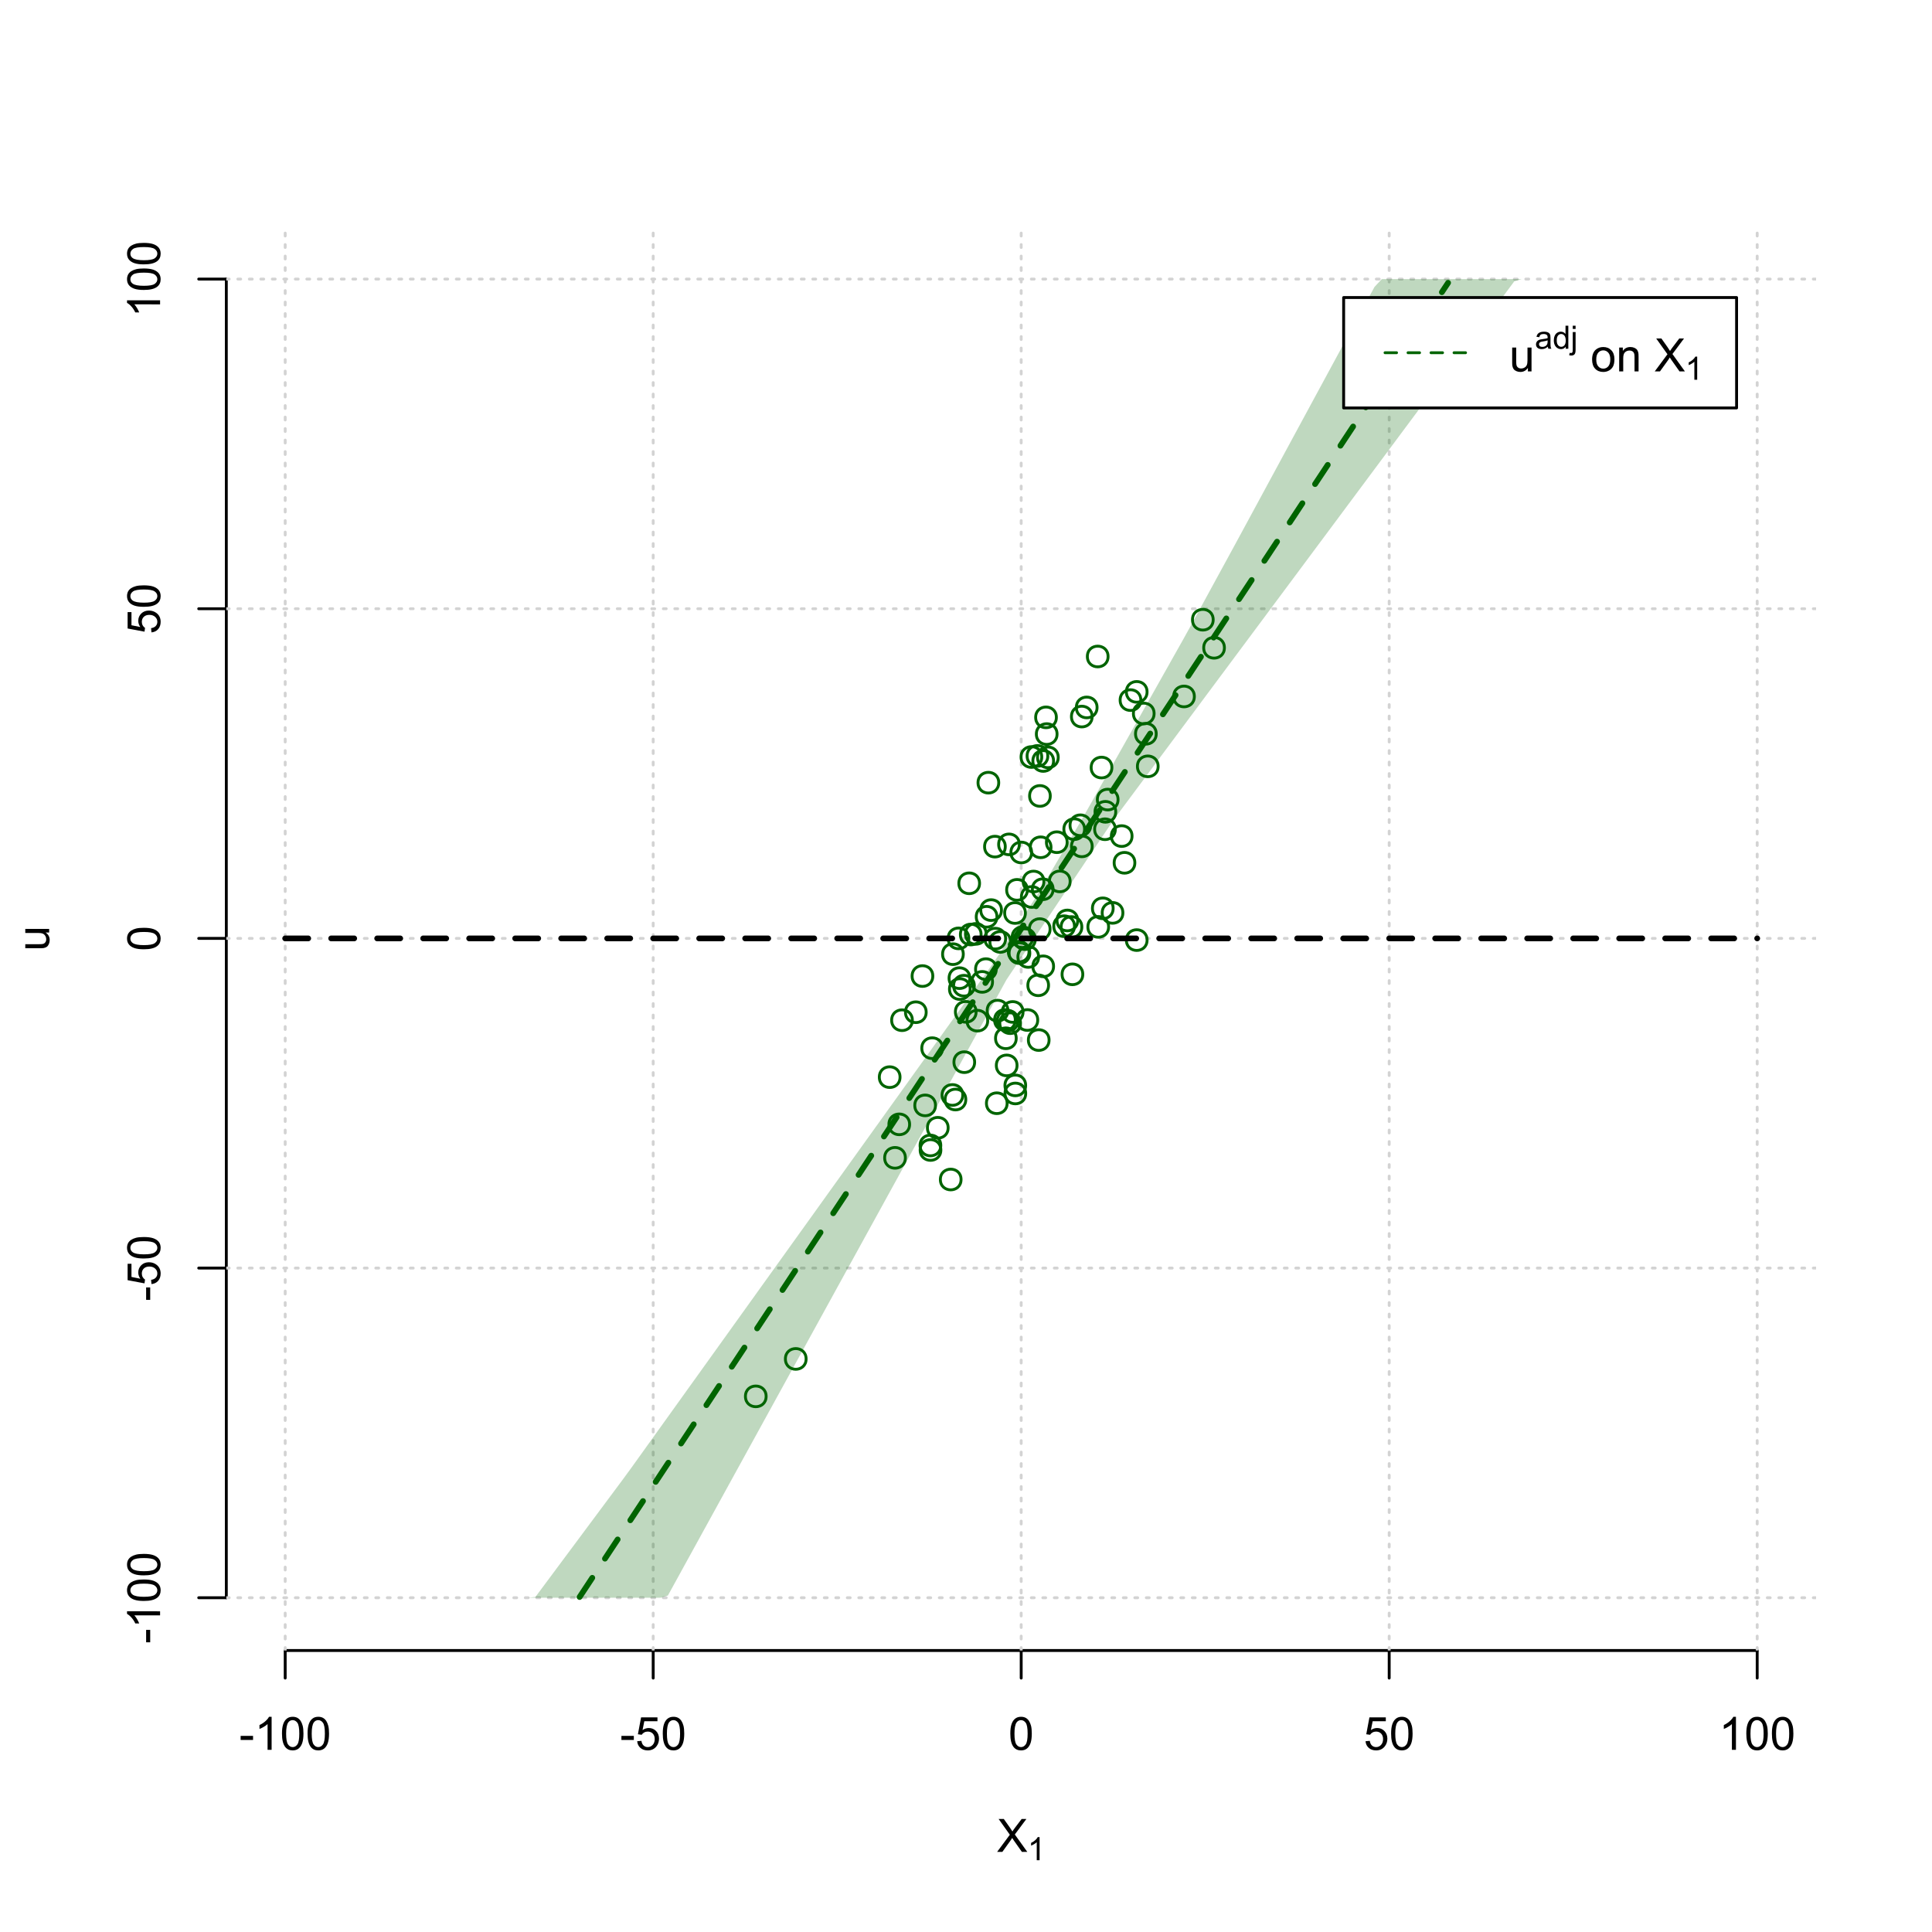 <?xml version="1.0" encoding="UTF-8"?>
<svg xmlns="http://www.w3.org/2000/svg" xmlns:xlink="http://www.w3.org/1999/xlink" width="504pt" height="504pt" viewBox="0 0 504 504" version="1.1">
<defs>
<g>
<symbol overflow="visible" id="glyph0-0">
<path style="stroke:none;" d="M 1.5 0 L 1.5 -7.5 L 7.5 -7.5 L 7.5 0 Z M 1.688 -0.188 L 7.312 -0.188 L 7.312 -7.312 L 1.688 -7.312 Z M 1.688 -0.188 "/>
</symbol>
<symbol overflow="visible" id="glyph0-1">
<path style="stroke:none;" d="M 0.055 0 L 3.375 -4.477 L 0.445 -8.59 L 1.797 -8.59 L 3.359 -6.387 C 3.68 -5.93 3.91 -5.578 4.047 -5.332 C 4.238 -5.645 4.465 -5.969 4.727 -6.312 L 6.457 -8.59 L 7.695 -8.59 L 4.676 -4.539 L 7.93 0 L 6.523 0 L 4.359 -3.062 C 4.238 -3.238 4.113 -3.43 3.984 -3.641 C 3.789 -3.324 3.652 -3.109 3.574 -2.992 L 1.418 0 Z M 0.055 0 "/>
</symbol>
<symbol overflow="visible" id="glyph0-2">
<path style="stroke:none;" d="M 0.383 -2.578 L 0.383 -3.641 L 3.621 -3.641 L 3.621 -2.578 Z M 0.383 -2.578 "/>
</symbol>
<symbol overflow="visible" id="glyph0-3">
<path style="stroke:none;" d="M 4.469 0 L 3.414 0 L 3.414 -6.719 C 3.16 -6.477 2.828 -6.234 2.414 -5.996 C 2 -5.75 1.629 -5.57 1.305 -5.449 L 1.305 -6.469 C 1.895 -6.742 2.41 -7.078 2.852 -7.477 C 3.293 -7.871 3.605 -8.254 3.789 -8.625 L 4.469 -8.625 Z M 4.469 0 "/>
</symbol>
<symbol overflow="visible" id="glyph0-4">
<path style="stroke:none;" d="M 0.5 -4.234 C 0.496 -5.246 0.602 -6.062 0.812 -6.688 C 1.02 -7.305 1.328 -7.785 1.742 -8.121 C 2.148 -8.457 2.668 -8.625 3.297 -8.625 C 3.758 -8.625 4.164 -8.531 4.512 -8.348 C 4.855 -8.16 5.141 -7.891 5.371 -7.543 C 5.594 -7.191 5.773 -6.766 5.906 -6.266 C 6.035 -5.762 6.098 -5.086 6.102 -4.234 C 6.098 -3.227 5.996 -2.414 5.789 -1.797 C 5.578 -1.176 5.266 -0.695 4.859 -0.359 C 4.445 -0.02 3.926 0.145 3.297 0.148 C 2.465 0.145 1.816 -0.148 1.348 -0.742 C 0.781 -1.457 0.496 -2.621 0.5 -4.234 Z M 1.582 -4.234 C 1.582 -2.824 1.746 -1.887 2.074 -1.418 C 2.402 -0.949 2.809 -0.715 3.297 -0.719 C 3.777 -0.715 4.184 -0.949 4.52 -1.422 C 4.848 -1.887 5.016 -2.824 5.016 -4.234 C 5.016 -5.648 4.848 -6.59 4.52 -7.055 C 4.184 -7.516 3.773 -7.746 3.289 -7.75 C 2.801 -7.746 2.414 -7.543 2.125 -7.137 C 1.762 -6.613 1.582 -5.645 1.582 -4.234 Z M 1.582 -4.234 "/>
</symbol>
<symbol overflow="visible" id="glyph0-5">
<path style="stroke:none;" d="M 0.5 -2.25 L 1.605 -2.344 C 1.684 -1.805 1.871 -1.398 2.176 -1.125 C 2.473 -0.852 2.836 -0.715 3.258 -0.719 C 3.766 -0.715 4.195 -0.906 4.547 -1.293 C 4.898 -1.672 5.074 -2.18 5.074 -2.82 C 5.074 -3.414 4.902 -3.891 4.566 -4.242 C 4.227 -4.59 3.785 -4.762 3.242 -4.766 C 2.898 -4.762 2.594 -4.684 2.32 -4.531 C 2.047 -4.375 1.832 -4.176 1.676 -3.93 L 0.688 -4.062 L 1.516 -8.473 L 5.789 -8.473 L 5.789 -7.465 L 2.359 -7.465 L 1.898 -5.156 C 2.414 -5.516 2.953 -5.695 3.523 -5.695 C 4.27 -5.695 4.902 -5.434 5.422 -4.914 C 5.934 -4.395 6.191 -3.727 6.195 -2.914 C 6.191 -2.133 5.965 -1.461 5.516 -0.898 C 4.961 -0.199 4.211 0.145 3.258 0.148 C 2.477 0.145 1.836 -0.07 1.344 -0.508 C 0.844 -0.941 0.562 -1.523 0.5 -2.25 Z M 0.5 -2.25 "/>
</symbol>
<symbol overflow="visible" id="glyph0-6">
<path style="stroke:none;" d="M 4.867 0 L 4.867 -0.914 C 4.379 -0.211 3.723 0.141 2.895 0.141 C 2.527 0.141 2.184 0.07 1.867 -0.07 C 1.547 -0.211 1.309 -0.387 1.156 -0.602 C 1 -0.812 0.895 -1.074 0.832 -1.383 C 0.785 -1.59 0.762 -1.918 0.766 -2.367 L 0.766 -6.223 L 1.82 -6.223 L 1.82 -2.773 C 1.816 -2.219 1.84 -1.848 1.887 -1.656 C 1.949 -1.379 2.09 -1.16 2.309 -1.004 C 2.523 -0.84 2.789 -0.762 3.105 -0.766 C 3.418 -0.762 3.715 -0.844 3.996 -1.008 C 4.273 -1.172 4.469 -1.391 4.586 -1.672 C 4.699 -1.949 4.758 -2.355 4.758 -2.891 L 4.758 -6.223 L 5.812 -6.223 L 5.812 0 Z M 4.867 0 "/>
</symbol>
<symbol overflow="visible" id="glyph0-7">
<path style="stroke:none;" d=""/>
</symbol>
<symbol overflow="visible" id="glyph0-8">
<path style="stroke:none;" d="M 0.398 -3.109 C 0.398 -4.262 0.719 -5.117 1.359 -5.672 C 1.895 -6.133 2.547 -6.363 3.316 -6.363 C 4.172 -6.363 4.871 -6.082 5.414 -5.52 C 5.953 -4.957 6.223 -4.184 6.227 -3.199 C 6.223 -2.398 6.102 -1.766 5.867 -1.309 C 5.625 -0.848 5.277 -0.492 4.82 -0.238 C 4.359 0.016 3.859 0.141 3.316 0.141 C 2.441 0.141 1.734 -0.137 1.203 -0.695 C 0.664 -1.254 0.398 -2.059 0.398 -3.109 Z M 1.484 -3.109 C 1.48 -2.309 1.656 -1.711 2.004 -1.32 C 2.348 -0.922 2.785 -0.727 3.316 -0.727 C 3.84 -0.727 4.273 -0.926 4.621 -1.324 C 4.969 -1.723 5.145 -2.328 5.145 -3.148 C 5.145 -3.914 4.969 -4.496 4.617 -4.895 C 4.266 -5.289 3.832 -5.488 3.316 -5.492 C 2.785 -5.488 2.348 -5.293 2.004 -4.898 C 1.656 -4.5 1.48 -3.902 1.484 -3.109 Z M 1.484 -3.109 "/>
</symbol>
<symbol overflow="visible" id="glyph0-9">
<path style="stroke:none;" d="M 0.789 0 L 0.789 -6.223 L 1.742 -6.223 L 1.742 -5.336 C 2.195 -6.02 2.855 -6.363 3.719 -6.363 C 4.09 -6.363 4.434 -6.293 4.754 -6.16 C 5.066 -6.023 5.305 -5.848 5.461 -5.633 C 5.617 -5.41 5.727 -5.152 5.789 -4.852 C 5.828 -4.656 5.848 -4.312 5.848 -3.828 L 5.848 0 L 4.793 0 L 4.793 -3.785 C 4.793 -4.215 4.75 -4.535 4.668 -4.75 C 4.586 -4.961 4.441 -5.129 4.234 -5.258 C 4.023 -5.383 3.777 -5.449 3.5 -5.449 C 3.047 -5.449 2.66 -5.305 2.332 -5.02 C 2.004 -4.734 1.84 -4.195 1.844 -3.398 L 1.844 0 Z M 0.789 0 "/>
</symbol>
<symbol overflow="visible" id="glyph1-0">
<path style="stroke:none;" d="M 1.051 0 L 1.051 -5.25 L 5.25 -5.25 L 5.25 0 Z M 1.18 -0.133 L 5.117 -0.133 L 5.117 -5.117 L 1.18 -5.117 Z M 1.18 -0.133 "/>
</symbol>
<symbol overflow="visible" id="glyph1-1">
<path style="stroke:none;" d="M 3.129 0 L 2.391 0 L 2.391 -4.703 C 2.211 -4.531 1.977 -4.363 1.691 -4.195 C 1.398 -4.023 1.141 -3.895 0.914 -3.812 L 0.914 -4.527 C 1.328 -4.719 1.688 -4.953 1.996 -5.234 C 2.305 -5.508 2.523 -5.777 2.652 -6.039 L 3.129 -6.039 Z M 3.129 0 "/>
</symbol>
<symbol overflow="visible" id="glyph1-2">
<path style="stroke:none;" d="M 3.395 -0.539 C 3.117 -0.305 2.855 -0.137 2.605 -0.043 C 2.352 0.051 2.082 0.094 1.793 0.098 C 1.312 0.094 0.941 -0.02 0.688 -0.25 C 0.43 -0.48 0.305 -0.781 0.305 -1.148 C 0.305 -1.359 0.352 -1.551 0.449 -1.73 C 0.543 -1.902 0.668 -2.047 0.828 -2.156 C 0.984 -2.262 1.164 -2.34 1.363 -2.398 C 1.504 -2.434 1.723 -2.473 2.02 -2.512 C 2.609 -2.578 3.047 -2.664 3.336 -2.766 C 3.336 -2.867 3.34 -2.93 3.34 -2.957 C 3.34 -3.258 3.27 -3.469 3.129 -3.594 C 2.941 -3.758 2.66 -3.844 2.289 -3.844 C 1.941 -3.844 1.684 -3.781 1.52 -3.66 C 1.348 -3.535 1.227 -3.32 1.152 -3.016 L 0.43 -3.113 C 0.492 -3.418 0.602 -3.668 0.754 -3.863 C 0.902 -4.051 1.121 -4.199 1.406 -4.301 C 1.688 -4.402 2.016 -4.453 2.395 -4.453 C 2.766 -4.453 3.066 -4.406 3.301 -4.32 C 3.527 -4.23 3.699 -4.121 3.812 -3.992 C 3.918 -3.855 3.996 -3.691 4.043 -3.492 C 4.066 -3.363 4.078 -3.133 4.082 -2.809 L 4.082 -1.824 C 4.078 -1.137 4.094 -0.703 4.129 -0.523 C 4.156 -0.336 4.219 -0.164 4.316 0 L 3.543 0 C 3.465 -0.152 3.414 -0.332 3.395 -0.539 Z M 3.336 -2.188 C 3.062 -2.074 2.66 -1.98 2.129 -1.906 C 1.82 -1.859 1.605 -1.812 1.484 -1.758 C 1.355 -1.703 1.258 -1.621 1.191 -1.52 C 1.121 -1.41 1.09 -1.293 1.09 -1.168 C 1.09 -0.969 1.164 -0.805 1.312 -0.676 C 1.461 -0.543 1.68 -0.48 1.969 -0.48 C 2.25 -0.48 2.5 -0.539 2.727 -0.664 C 2.945 -0.785 3.109 -0.957 3.215 -1.176 C 3.293 -1.34 3.332 -1.586 3.336 -1.914 Z M 3.336 -2.188 "/>
</symbol>
<symbol overflow="visible" id="glyph1-3">
<path style="stroke:none;" d="M 3.379 0 L 3.379 -0.551 C 3.102 -0.121 2.695 0.094 2.16 0.098 C 1.812 0.094 1.492 0 1.203 -0.188 C 0.906 -0.379 0.68 -0.645 0.523 -0.988 C 0.359 -1.328 0.281 -1.723 0.285 -2.172 C 0.281 -2.605 0.355 -3 0.504 -3.355 C 0.648 -3.707 0.863 -3.977 1.156 -4.168 C 1.441 -4.355 1.766 -4.453 2.129 -4.453 C 2.387 -4.453 2.621 -4.395 2.828 -4.285 C 3.031 -4.172 3.199 -4.031 3.332 -3.855 L 3.332 -6.012 L 4.066 -6.012 L 4.066 0 Z M 1.047 -2.172 C 1.043 -1.613 1.16 -1.195 1.398 -0.922 C 1.629 -0.641 1.906 -0.504 2.23 -0.508 C 2.551 -0.504 2.824 -0.637 3.051 -0.902 C 3.273 -1.168 3.387 -1.57 3.391 -2.113 C 3.387 -2.707 3.273 -3.145 3.047 -3.426 C 2.816 -3.703 2.531 -3.844 2.199 -3.844 C 1.867 -3.844 1.594 -3.707 1.375 -3.441 C 1.152 -3.168 1.043 -2.746 1.047 -2.172 Z M 1.047 -2.172 "/>
</symbol>
<symbol overflow="visible" id="glyph1-4">
<path style="stroke:none;" d="M 0.551 -5.156 L 0.551 -6.012 L 1.289 -6.012 L 1.289 -5.156 Z M -0.387 1.691 L -0.246 1.062 C -0.098 1.098 0.016 1.117 0.102 1.121 C 0.25 1.117 0.363 1.066 0.438 0.969 C 0.512 0.867 0.551 0.621 0.551 0.223 L 0.551 -4.355 L 1.289 -4.355 L 1.289 0.238 C 1.289 0.773 1.219 1.148 1.078 1.359 C 0.898 1.633 0.602 1.77 0.191 1.77 C -0.008 1.77 -0.199 1.742 -0.387 1.691 Z M -0.387 1.691 "/>
</symbol>
<symbol overflow="visible" id="glyph2-0">
<path style="stroke:none;" d="M 0 -1.5 L -7.5 -1.5 L -7.5 -7.5 L 0 -7.5 Z M -0.188 -1.688 L -0.188 -7.312 L -7.312 -7.312 L -7.312 -1.688 Z M -0.188 -1.688 "/>
</symbol>
<symbol overflow="visible" id="glyph2-1">
<path style="stroke:none;" d="M 0 -4.867 L -0.914 -4.867 C -0.211 -4.379 0.141 -3.723 0.141 -2.895 C 0.141 -2.527 0.07 -2.184 -0.07 -1.867 C -0.211 -1.547 -0.387 -1.309 -0.598 -1.156 C -0.809 -1 -1.07 -0.895 -1.383 -0.832 C -1.59 -0.789 -1.918 -0.766 -2.367 -0.77 L -6.223 -0.77 L -6.223 -1.824 L -2.773 -1.824 C -2.219 -1.82 -1.848 -1.844 -1.656 -1.887 C -1.379 -1.949 -1.16 -2.09 -1.004 -2.309 C -0.84 -2.523 -0.762 -2.789 -0.766 -3.105 C -0.762 -3.418 -0.844 -3.715 -1.008 -3.996 C -1.172 -4.273 -1.391 -4.469 -1.672 -4.586 C -1.945 -4.699 -2.352 -4.758 -2.887 -4.758 L -6.223 -4.758 L -6.223 -5.812 L 0 -5.812 Z M 0 -4.867 "/>
</symbol>
<symbol overflow="visible" id="glyph2-2">
<path style="stroke:none;" d="M -2.578 -0.383 L -3.641 -0.383 L -3.641 -3.621 L -2.578 -3.621 Z M -2.578 -0.383 "/>
</symbol>
<symbol overflow="visible" id="glyph2-3">
<path style="stroke:none;" d="M 0 -4.469 L 0 -3.414 L -6.719 -3.418 C -6.477 -3.16 -6.234 -2.828 -5.996 -2.418 C -5.75 -2.004 -5.57 -1.633 -5.449 -1.309 L -6.469 -1.309 C -6.742 -1.895 -7.078 -2.41 -7.477 -2.852 C -7.871 -3.293 -8.254 -3.605 -8.625 -3.793 L -8.625 -4.473 Z M 0 -4.469 "/>
</symbol>
<symbol overflow="visible" id="glyph2-4">
<path style="stroke:none;" d="M -4.234 -0.5 C -5.246 -0.496 -6.062 -0.602 -6.688 -0.812 C -7.305 -1.02 -7.785 -1.328 -8.121 -1.742 C -8.457 -2.152 -8.625 -2.672 -8.625 -3.301 C -8.625 -3.758 -8.531 -4.164 -8.348 -4.512 C -8.16 -4.859 -7.891 -5.145 -7.543 -5.371 C -7.191 -5.594 -6.766 -5.773 -6.266 -5.906 C -5.762 -6.035 -5.086 -6.098 -4.234 -6.102 C -3.223 -6.098 -2.41 -5.996 -1.793 -5.789 C -1.176 -5.578 -0.695 -5.266 -0.359 -4.859 C -0.02 -4.445 0.145 -3.926 0.148 -3.297 C 0.145 -2.465 -0.148 -1.816 -0.742 -1.348 C -1.457 -0.781 -2.621 -0.496 -4.234 -0.5 Z M -4.234 -1.582 C -2.824 -1.582 -1.887 -1.746 -1.418 -2.074 C -0.949 -2.402 -0.715 -2.809 -0.719 -3.297 C -0.715 -3.777 -0.949 -4.184 -1.422 -4.52 C -1.887 -4.848 -2.824 -5.016 -4.234 -5.016 C -5.648 -5.016 -6.59 -4.848 -7.055 -4.52 C -7.516 -4.188 -7.746 -3.777 -7.75 -3.289 C -7.746 -2.801 -7.543 -2.414 -7.137 -2.129 C -6.613 -1.762 -5.645 -1.582 -4.234 -1.582 Z M -4.234 -1.582 "/>
</symbol>
<symbol overflow="visible" id="glyph2-5">
<path style="stroke:none;" d="M -2.25 -0.5 L -2.344 -1.605 C -1.805 -1.684 -1.398 -1.871 -1.125 -2.176 C -0.852 -2.473 -0.715 -2.836 -0.719 -3.258 C -0.715 -3.766 -0.906 -4.195 -1.293 -4.547 C -1.672 -4.898 -2.18 -5.074 -2.816 -5.074 C -3.414 -5.074 -3.891 -4.902 -4.242 -4.566 C -4.59 -4.227 -4.762 -3.785 -4.766 -3.242 C -4.762 -2.898 -4.684 -2.594 -4.531 -2.32 C -4.375 -2.047 -4.176 -1.832 -3.93 -1.676 L -4.062 -0.688 L -8.473 -1.52 L -8.473 -5.789 L -7.465 -5.789 L -7.465 -2.363 L -5.156 -1.898 C -5.516 -2.414 -5.695 -2.953 -5.695 -3.523 C -5.695 -4.27 -5.434 -4.902 -4.914 -5.422 C -4.395 -5.934 -3.727 -6.191 -2.91 -6.195 C -2.133 -6.191 -1.461 -5.965 -0.895 -5.516 C -0.199 -4.961 0.145 -4.211 0.148 -3.258 C 0.145 -2.477 -0.07 -1.836 -0.508 -1.344 C -0.941 -0.848 -1.523 -0.566 -2.25 -0.5 Z M -2.25 -0.5 "/>
</symbol>
</g>
<clipPath id="clip1">
  <path d="M 74 59.039 L 75 59.039 L 75 430.559 L 74 430.559 Z M 74 59.039 "/>
</clipPath>
<clipPath id="clip2">
  <path d="M 170 59.039 L 171 59.039 L 171 430.559 L 170 430.559 Z M 170 59.039 "/>
</clipPath>
<clipPath id="clip3">
  <path d="M 266 59.039 L 267 59.039 L 267 430.559 L 266 430.559 Z M 266 59.039 "/>
</clipPath>
<clipPath id="clip4">
  <path d="M 362 59.039 L 363 59.039 L 363 430.559 L 362 430.559 Z M 362 59.039 "/>
</clipPath>
<clipPath id="clip5">
  <path d="M 458 59.039 L 459 59.039 L 459 430.559 L 458 430.559 Z M 458 59.039 "/>
</clipPath>
<clipPath id="clip6">
  <path d="M 59.039 416 L 473.758 416 L 473.758 418 L 59.039 418 Z M 59.039 416 "/>
</clipPath>
<clipPath id="clip7">
  <path d="M 59.039 330 L 473.758 330 L 473.758 332 L 59.039 332 Z M 59.039 330 "/>
</clipPath>
<clipPath id="clip8">
  <path d="M 59.039 244 L 473.758 244 L 473.758 246 L 59.039 246 Z M 59.039 244 "/>
</clipPath>
<clipPath id="clip9">
  <path d="M 59.039 158 L 473.758 158 L 473.758 160 L 59.039 160 Z M 59.039 158 "/>
</clipPath>
<clipPath id="clip10">
  <path d="M 59.039 72 L 473.758 72 L 473.758 74 L 59.039 74 Z M 59.039 72 "/>
</clipPath>
</defs>
<g id="surface6066">
<rect x="0" y="0" width="504" height="504" style="fill:rgb(100%,100%,100%);fill-opacity:1;stroke:none;"/>
<g style="fill:rgb(0%,0%,0%);fill-opacity:1;">
  <use xlink:href="#glyph0-1" x="260.062" y="483.102"/>
</g>
<g style="fill:rgb(0%,0%,0%);fill-opacity:1;">
  <use xlink:href="#glyph1-1" x="268.066" y="485.281"/>
</g>
<g style="fill:rgb(0%,0%,0%);fill-opacity:1;">
  <use xlink:href="#glyph2-1" x="12.82" y="248.137"/>
</g>
<path style="fill:none;stroke-width:0.75;stroke-linecap:round;stroke-linejoin:round;stroke:rgb(0%,0%,0%);stroke-opacity:1;stroke-miterlimit:10;" d="M 74.398 430.559 L 458.398 430.559 "/>
<path style="fill:none;stroke-width:0.75;stroke-linecap:round;stroke-linejoin:round;stroke:rgb(0%,0%,0%);stroke-opacity:1;stroke-miterlimit:10;" d="M 74.398 430.559 L 74.398 437.762 "/>
<path style="fill:none;stroke-width:0.75;stroke-linecap:round;stroke-linejoin:round;stroke:rgb(0%,0%,0%);stroke-opacity:1;stroke-miterlimit:10;" d="M 170.398 430.559 L 170.398 437.762 "/>
<path style="fill:none;stroke-width:0.75;stroke-linecap:round;stroke-linejoin:round;stroke:rgb(0%,0%,0%);stroke-opacity:1;stroke-miterlimit:10;" d="M 266.398 430.559 L 266.398 437.762 "/>
<path style="fill:none;stroke-width:0.75;stroke-linecap:round;stroke-linejoin:round;stroke:rgb(0%,0%,0%);stroke-opacity:1;stroke-miterlimit:10;" d="M 362.398 430.559 L 362.398 437.762 "/>
<path style="fill:none;stroke-width:0.75;stroke-linecap:round;stroke-linejoin:round;stroke:rgb(0%,0%,0%);stroke-opacity:1;stroke-miterlimit:10;" d="M 458.398 430.559 L 458.398 437.762 "/>
<g style="fill:rgb(0%,0%,0%);fill-opacity:1;">
  <use xlink:href="#glyph0-2" x="62.391" y="456.48"/>
  <use xlink:href="#glyph0-3" x="66.387" y="456.48"/>
  <use xlink:href="#glyph0-4" x="73.061" y="456.48"/>
  <use xlink:href="#glyph0-4" x="79.734" y="456.48"/>
</g>
<g style="fill:rgb(0%,0%,0%);fill-opacity:1;">
  <use xlink:href="#glyph0-2" x="161.727" y="456.48"/>
  <use xlink:href="#glyph0-5" x="165.723" y="456.48"/>
  <use xlink:href="#glyph0-4" x="172.396" y="456.48"/>
</g>
<g style="fill:rgb(0%,0%,0%);fill-opacity:1;">
  <use xlink:href="#glyph0-4" x="263.062" y="456.48"/>
</g>
<g style="fill:rgb(0%,0%,0%);fill-opacity:1;">
  <use xlink:href="#glyph0-5" x="355.727" y="456.48"/>
  <use xlink:href="#glyph0-4" x="362.4" y="456.48"/>
</g>
<g style="fill:rgb(0%,0%,0%);fill-opacity:1;">
  <use xlink:href="#glyph0-3" x="448.387" y="456.48"/>
  <use xlink:href="#glyph0-4" x="455.061" y="456.48"/>
  <use xlink:href="#glyph0-4" x="461.734" y="456.48"/>
</g>
<path style="fill:none;stroke-width:0.75;stroke-linecap:round;stroke-linejoin:round;stroke:rgb(0%,0%,0%);stroke-opacity:1;stroke-miterlimit:10;" d="M 59.039 416.801 L 59.039 72.801 "/>
<path style="fill:none;stroke-width:0.75;stroke-linecap:round;stroke-linejoin:round;stroke:rgb(0%,0%,0%);stroke-opacity:1;stroke-miterlimit:10;" d="M 59.039 416.801 L 51.84 416.801 "/>
<path style="fill:none;stroke-width:0.75;stroke-linecap:round;stroke-linejoin:round;stroke:rgb(0%,0%,0%);stroke-opacity:1;stroke-miterlimit:10;" d="M 59.039 330.801 L 51.84 330.801 "/>
<path style="fill:none;stroke-width:0.75;stroke-linecap:round;stroke-linejoin:round;stroke:rgb(0%,0%,0%);stroke-opacity:1;stroke-miterlimit:10;" d="M 59.039 244.801 L 51.84 244.801 "/>
<path style="fill:none;stroke-width:0.75;stroke-linecap:round;stroke-linejoin:round;stroke:rgb(0%,0%,0%);stroke-opacity:1;stroke-miterlimit:10;" d="M 59.039 158.801 L 51.84 158.801 "/>
<path style="fill:none;stroke-width:0.75;stroke-linecap:round;stroke-linejoin:round;stroke:rgb(0%,0%,0%);stroke-opacity:1;stroke-miterlimit:10;" d="M 59.039 72.801 L 51.84 72.801 "/>
<g style="fill:rgb(0%,0%,0%);fill-opacity:1;">
  <use xlink:href="#glyph2-2" x="41.762" y="428.809"/>
  <use xlink:href="#glyph2-3" x="41.762" y="424.812"/>
  <use xlink:href="#glyph2-4" x="41.762" y="418.139"/>
  <use xlink:href="#glyph2-4" x="41.762" y="411.465"/>
</g>
<g style="fill:rgb(0%,0%,0%);fill-opacity:1;">
  <use xlink:href="#glyph2-2" x="41.762" y="339.473"/>
  <use xlink:href="#glyph2-5" x="41.762" y="335.477"/>
  <use xlink:href="#glyph2-4" x="41.762" y="328.803"/>
</g>
<g style="fill:rgb(0%,0%,0%);fill-opacity:1;">
  <use xlink:href="#glyph2-4" x="41.762" y="248.137"/>
</g>
<g style="fill:rgb(0%,0%,0%);fill-opacity:1;">
  <use xlink:href="#glyph2-5" x="41.762" y="165.473"/>
  <use xlink:href="#glyph2-4" x="41.762" y="158.799"/>
</g>
<g style="fill:rgb(0%,0%,0%);fill-opacity:1;">
  <use xlink:href="#glyph2-3" x="41.762" y="82.812"/>
  <use xlink:href="#glyph2-4" x="41.762" y="76.139"/>
  <use xlink:href="#glyph2-4" x="41.762" y="69.465"/>
</g>
<g clip-path="url(#clip1)" clip-rule="nonzero">
<path style="fill:none;stroke-width:0.75;stroke-linecap:round;stroke-linejoin:round;stroke:rgb(82.745%,82.745%,82.745%);stroke-opacity:1;stroke-dasharray:0.75,2.25;stroke-miterlimit:10;" d="M 74.398 430.559 L 74.398 59.039 "/>
</g>
<g clip-path="url(#clip2)" clip-rule="nonzero">
<path style="fill:none;stroke-width:0.75;stroke-linecap:round;stroke-linejoin:round;stroke:rgb(82.745%,82.745%,82.745%);stroke-opacity:1;stroke-dasharray:0.75,2.25;stroke-miterlimit:10;" d="M 170.398 430.559 L 170.398 59.039 "/>
</g>
<g clip-path="url(#clip3)" clip-rule="nonzero">
<path style="fill:none;stroke-width:0.75;stroke-linecap:round;stroke-linejoin:round;stroke:rgb(82.745%,82.745%,82.745%);stroke-opacity:1;stroke-dasharray:0.75,2.25;stroke-miterlimit:10;" d="M 266.398 430.559 L 266.398 59.039 "/>
</g>
<g clip-path="url(#clip4)" clip-rule="nonzero">
<path style="fill:none;stroke-width:0.75;stroke-linecap:round;stroke-linejoin:round;stroke:rgb(82.745%,82.745%,82.745%);stroke-opacity:1;stroke-dasharray:0.75,2.25;stroke-miterlimit:10;" d="M 362.398 430.559 L 362.398 59.039 "/>
</g>
<g clip-path="url(#clip5)" clip-rule="nonzero">
<path style="fill:none;stroke-width:0.75;stroke-linecap:round;stroke-linejoin:round;stroke:rgb(82.745%,82.745%,82.745%);stroke-opacity:1;stroke-dasharray:0.75,2.25;stroke-miterlimit:10;" d="M 458.398 430.559 L 458.398 59.039 "/>
</g>
<g clip-path="url(#clip6)" clip-rule="nonzero">
<path style="fill:none;stroke-width:0.75;stroke-linecap:round;stroke-linejoin:round;stroke:rgb(82.745%,82.745%,82.745%);stroke-opacity:1;stroke-dasharray:0.75,2.25;stroke-miterlimit:10;" d="M 59.039 416.801 L 473.762 416.801 "/>
</g>
<g clip-path="url(#clip7)" clip-rule="nonzero">
<path style="fill:none;stroke-width:0.75;stroke-linecap:round;stroke-linejoin:round;stroke:rgb(82.745%,82.745%,82.745%);stroke-opacity:1;stroke-dasharray:0.75,2.25;stroke-miterlimit:10;" d="M 59.039 330.801 L 473.762 330.801 "/>
</g>
<g clip-path="url(#clip8)" clip-rule="nonzero">
<path style="fill:none;stroke-width:0.75;stroke-linecap:round;stroke-linejoin:round;stroke:rgb(82.745%,82.745%,82.745%);stroke-opacity:1;stroke-dasharray:0.75,2.25;stroke-miterlimit:10;" d="M 59.039 244.801 L 473.762 244.801 "/>
</g>
<g clip-path="url(#clip9)" clip-rule="nonzero">
<path style="fill:none;stroke-width:0.75;stroke-linecap:round;stroke-linejoin:round;stroke:rgb(82.745%,82.745%,82.745%);stroke-opacity:1;stroke-dasharray:0.75,2.25;stroke-miterlimit:10;" d="M 59.039 158.801 L 473.762 158.801 "/>
</g>
<g clip-path="url(#clip10)" clip-rule="nonzero">
<path style="fill:none;stroke-width:0.75;stroke-linecap:round;stroke-linejoin:round;stroke:rgb(82.745%,82.745%,82.745%);stroke-opacity:1;stroke-dasharray:0.75,2.25;stroke-miterlimit:10;" d="M 59.039 72.801 L 473.762 72.801 "/>
</g>
<path style=" stroke:none;fill-rule:nonzero;fill:rgb(0%,39.216%,0%);fill-opacity:0.251;" d="M 74.398 416.801 L 137.762 416.801 L 139.68 416.586 L 141.602 414.004 L 143.52 411.426 L 145.441 408.844 L 147.359 406.262 L 149.281 403.684 L 151.199 401.102 L 153.121 398.52 L 155.039 395.941 L 156.961 393.359 L 158.879 390.781 L 160.801 388.199 L 162.719 385.617 L 164.641 382.988 L 166.559 380.312 L 168.48 377.633 L 170.398 374.957 L 172.32 372.277 L 174.238 369.602 L 176.16 366.922 L 178.078 364.246 L 180 361.566 L 181.922 358.891 L 183.84 356.211 L 185.762 353.535 L 187.68 350.855 L 189.602 348.18 L 191.52 345.5 L 193.441 342.824 L 195.359 340.148 L 197.281 337.469 L 199.199 334.793 L 201.121 332.113 L 203.039 329.438 L 204.961 326.758 L 206.879 324.082 L 208.801 321.402 L 210.719 318.727 L 212.641 316.047 L 214.559 313.371 L 216.48 310.691 L 218.398 308.016 L 220.32 305.336 L 222.238 302.66 L 224.16 299.98 L 226.078 297.305 L 228 294.625 L 229.922 291.949 L 231.84 289.27 L 233.762 286.594 L 235.68 283.914 L 237.602 281.238 L 239.52 278.559 L 241.441 275.883 L 243.359 273.203 L 245.281 270.527 L 247.199 267.848 L 249.121 265.172 L 251.039 262.496 L 252.961 259.816 L 254.879 257.141 L 256.801 254.461 L 258.719 251.785 L 260.641 248.969 L 262.559 245.977 L 264.48 242.988 L 266.398 239.996 L 268.32 237.004 L 270.238 234.016 L 272.16 230.887 L 274.078 227.617 L 277.922 221.078 L 279.84 217.809 L 281.762 214.539 L 283.68 211.188 L 285.602 207.777 L 287.52 204.363 L 289.441 200.953 L 291.359 197.543 L 293.281 194.129 L 295.199 190.719 L 297.121 187.309 L 299.039 183.895 L 300.961 180.484 L 302.879 177.074 L 304.801 173.66 L 306.719 170.25 L 308.641 166.84 L 310.559 163.371 L 312.48 159.852 L 314.398 156.332 L 316.32 152.809 L 318.238 149.289 L 320.16 145.77 L 322.078 142.246 L 324 138.703 L 325.922 135.156 L 327.84 131.609 L 329.762 128.062 L 331.68 124.516 L 333.602 120.969 L 335.52 117.422 L 337.441 113.875 L 339.359 110.328 L 341.281 106.781 L 343.199 103.234 L 345.121 99.688 L 347.039 96.145 L 348.961 92.598 L 350.879 89.051 L 352.801 85.504 L 354.719 81.957 L 356.641 78.41 L 358.559 74.863 L 360.48 72.801 L 458.398 72.801 L 396.961 72.801 L 395.039 73.379 L 393.121 75.961 L 391.199 78.539 L 389.281 81.121 L 387.359 83.699 L 385.441 86.281 L 383.52 88.863 L 381.602 91.441 L 379.68 94.023 L 377.762 96.602 L 375.84 99.184 L 373.922 101.766 L 372 104.344 L 370.078 106.926 L 368.16 109.504 L 366.238 112.086 L 364.32 114.668 L 362.398 117.246 L 360.48 119.828 L 358.559 122.406 L 356.641 124.988 L 354.719 127.57 L 352.801 130.148 L 350.879 132.73 L 348.961 135.312 L 347.039 137.891 L 345.121 140.473 L 343.199 143.051 L 341.281 145.633 L 339.359 148.215 L 337.441 150.793 L 335.52 153.375 L 333.602 155.953 L 331.68 158.535 L 329.762 161.117 L 327.84 163.695 L 325.922 166.277 L 324 168.855 L 322.078 171.438 L 320.16 174.02 L 318.238 176.598 L 316.32 179.18 L 314.398 181.758 L 312.48 184.34 L 310.559 186.922 L 308.641 189.5 L 306.719 192.082 L 304.801 194.664 L 302.879 197.242 L 300.961 199.824 L 299.039 202.402 L 297.121 204.984 L 295.199 207.566 L 293.281 210.145 L 291.359 212.727 L 289.441 215.457 L 287.52 218.32 L 285.602 221.188 L 283.68 224.051 L 281.762 226.918 L 279.84 229.781 L 277.922 232.648 L 276 235.512 L 274.078 238.379 L 272.16 241.242 L 270.238 244.109 L 268.32 246.973 L 266.398 249.84 L 264.48 252.703 L 262.559 255.578 L 260.641 259.07 L 258.719 262.562 L 256.801 266.055 L 254.879 269.547 L 252.961 273.039 L 251.039 276.531 L 249.121 280.023 L 247.199 283.516 L 245.281 287.008 L 243.359 290.5 L 241.441 293.992 L 239.52 297.484 L 237.602 300.973 L 235.68 304.465 L 233.762 307.957 L 231.84 311.449 L 229.922 314.941 L 226.078 321.926 L 224.16 325.418 L 222.238 328.91 L 220.32 332.402 L 218.398 335.895 L 216.48 339.387 L 214.559 342.879 L 212.641 346.371 L 210.719 349.863 L 208.801 353.355 L 206.879 356.848 L 204.961 360.34 L 203.039 363.832 L 201.121 367.324 L 199.199 370.816 L 197.281 374.309 L 195.359 377.801 L 193.441 381.293 L 191.52 384.785 L 189.602 388.277 L 187.68 391.77 L 185.762 395.262 L 183.84 398.754 L 181.922 402.246 L 178.078 409.23 L 176.16 412.723 L 174.238 416.215 L 172.32 416.801 Z M 74.398 416.801 "/>
<path style="fill:none;stroke-width:0.75;stroke-linecap:round;stroke-linejoin:round;stroke:rgb(0%,39.216%,0%);stroke-opacity:1;stroke-miterlimit:10;" d="M 257.258 243.621 C 257.258 247.223 251.859 247.223 251.859 243.621 C 251.859 240.023 257.258 240.023 257.258 243.621 "/>
<path style="fill:none;stroke-width:0.75;stroke-linecap:round;stroke-linejoin:round;stroke:rgb(0%,39.216%,0%);stroke-opacity:1;stroke-miterlimit:10;" d="M 236.184 302.047 C 236.184 305.645 230.781 305.645 230.781 302.047 C 230.781 298.445 236.184 298.445 236.184 302.047 "/>
<path style="fill:none;stroke-width:0.75;stroke-linecap:round;stroke-linejoin:round;stroke:rgb(0%,39.216%,0%);stroke-opacity:1;stroke-miterlimit:10;" d="M 289.062 171.262 C 289.062 174.859 283.66 174.859 283.66 171.262 C 283.66 167.66 289.062 167.66 289.062 171.262 "/>
<path style="fill:none;stroke-width:0.75;stroke-linecap:round;stroke-linejoin:round;stroke:rgb(0%,39.216%,0%);stroke-opacity:1;stroke-miterlimit:10;" d="M 299.234 180.488 C 299.234 184.09 293.836 184.09 293.836 180.488 C 293.836 176.891 299.234 176.891 299.234 180.488 "/>
<path style="fill:none;stroke-width:0.75;stroke-linecap:round;stroke-linejoin:round;stroke:rgb(0%,39.216%,0%);stroke-opacity:1;stroke-miterlimit:10;" d="M 275.754 191.496 C 275.754 195.098 270.355 195.098 270.355 191.496 C 270.355 187.898 275.754 187.898 275.754 191.496 "/>
<path style="fill:none;stroke-width:0.75;stroke-linecap:round;stroke-linejoin:round;stroke:rgb(0%,39.216%,0%);stroke-opacity:1;stroke-miterlimit:10;" d="M 273.34 197.199 C 273.34 200.801 267.938 200.801 267.938 197.199 C 267.938 193.598 273.34 193.598 273.34 197.199 "/>
<path style="fill:none;stroke-width:0.75;stroke-linecap:round;stroke-linejoin:round;stroke:rgb(0%,39.216%,0%);stroke-opacity:1;stroke-miterlimit:10;" d="M 254.254 277.086 C 254.254 280.688 248.855 280.688 248.855 277.086 C 248.855 273.488 254.254 273.488 254.254 277.086 "/>
<path style="fill:none;stroke-width:0.75;stroke-linecap:round;stroke-linejoin:round;stroke:rgb(0%,39.216%,0%);stroke-opacity:1;stroke-miterlimit:10;" d="M 245.422 298.82 C 245.422 302.418 240.02 302.418 240.02 298.82 C 240.02 295.219 245.422 295.219 245.422 298.82 "/>
<path style="fill:none;stroke-width:0.75;stroke-linecap:round;stroke-linejoin:round;stroke:rgb(0%,39.216%,0%);stroke-opacity:1;stroke-miterlimit:10;" d="M 276.062 197.566 C 276.062 201.168 270.66 201.168 270.66 197.566 C 270.66 193.969 276.062 193.969 276.062 197.566 "/>
<path style="fill:none;stroke-width:0.75;stroke-linecap:round;stroke-linejoin:round;stroke:rgb(0%,39.216%,0%);stroke-opacity:1;stroke-miterlimit:10;" d="M 282.465 254.172 C 282.465 257.77 277.062 257.77 277.062 254.172 C 277.062 250.57 282.465 250.57 282.465 254.172 "/>
<path style="fill:none;stroke-width:0.75;stroke-linecap:round;stroke-linejoin:round;stroke:rgb(0%,39.216%,0%);stroke-opacity:1;stroke-miterlimit:10;" d="M 260.074 239.156 C 260.074 242.758 254.676 242.758 254.676 239.156 C 254.676 235.555 260.074 235.555 260.074 239.156 "/>
<path style="fill:none;stroke-width:0.75;stroke-linecap:round;stroke-linejoin:round;stroke:rgb(0%,39.216%,0%);stroke-opacity:1;stroke-miterlimit:10;" d="M 274.844 198.512 C 274.844 202.113 269.445 202.113 269.445 198.512 C 269.445 194.914 274.844 194.914 274.844 198.512 "/>
<path style="fill:none;stroke-width:0.75;stroke-linecap:round;stroke-linejoin:round;stroke:rgb(0%,39.216%,0%);stroke-opacity:1;stroke-miterlimit:10;" d="M 244.039 288.363 C 244.039 291.965 238.641 291.965 238.641 288.363 C 238.641 284.766 244.039 284.766 244.039 288.363 "/>
<path style="fill:none;stroke-width:0.75;stroke-linecap:round;stroke-linejoin:round;stroke:rgb(0%,39.216%,0%);stroke-opacity:1;stroke-miterlimit:10;" d="M 284.918 220.793 C 284.918 224.391 279.52 224.391 279.52 220.793 C 279.52 217.191 284.918 217.191 284.918 220.793 "/>
<path style="fill:none;stroke-width:0.75;stroke-linecap:round;stroke-linejoin:round;stroke:rgb(0%,39.216%,0%);stroke-opacity:1;stroke-miterlimit:10;" d="M 278.387 219.707 C 278.387 223.305 272.984 223.305 272.984 219.707 C 272.984 216.105 278.387 216.105 278.387 219.707 "/>
<path style="fill:none;stroke-width:0.75;stroke-linecap:round;stroke-linejoin:round;stroke:rgb(0%,39.216%,0%);stroke-opacity:1;stroke-miterlimit:10;" d="M 262.73 287.801 C 262.73 291.398 257.332 291.398 257.332 287.801 C 257.332 284.199 262.73 284.199 262.73 287.801 "/>
<path style="fill:none;stroke-width:0.75;stroke-linecap:round;stroke-linejoin:round;stroke:rgb(0%,39.216%,0%);stroke-opacity:1;stroke-miterlimit:10;" d="M 265.316 277.934 C 265.316 281.535 259.914 281.535 259.914 277.934 C 259.914 274.336 265.316 274.336 265.316 277.934 "/>
<path style="fill:none;stroke-width:0.75;stroke-linecap:round;stroke-linejoin:round;stroke:rgb(0%,39.216%,0%);stroke-opacity:1;stroke-miterlimit:10;" d="M 292.926 238.141 C 292.926 241.742 287.527 241.742 287.527 238.141 C 287.527 234.539 292.926 234.539 292.926 238.141 "/>
<path style="fill:none;stroke-width:0.75;stroke-linecap:round;stroke-linejoin:round;stroke:rgb(0%,39.216%,0%);stroke-opacity:1;stroke-miterlimit:10;" d="M 284.906 186.93 C 284.906 190.531 279.508 190.531 279.508 186.93 C 279.508 183.328 284.906 183.328 284.906 186.93 "/>
<path style="fill:none;stroke-width:0.75;stroke-linecap:round;stroke-linejoin:round;stroke:rgb(0%,39.216%,0%);stroke-opacity:1;stroke-miterlimit:10;" d="M 273.535 257.031 C 273.535 260.629 268.137 260.629 268.137 257.031 C 268.137 253.43 273.535 253.43 273.535 257.031 "/>
<path style="fill:none;stroke-width:0.75;stroke-linecap:round;stroke-linejoin:round;stroke:rgb(0%,39.216%,0%);stroke-opacity:1;stroke-miterlimit:10;" d="M 282.93 216.305 C 282.93 219.906 277.531 219.906 277.531 216.305 C 277.531 212.707 282.93 212.707 282.93 216.305 "/>
<path style="fill:none;stroke-width:0.75;stroke-linecap:round;stroke-linejoin:round;stroke:rgb(0%,39.216%,0%);stroke-opacity:1;stroke-miterlimit:10;" d="M 264.859 266.082 C 264.859 269.68 259.461 269.68 259.461 266.082 C 259.461 262.48 264.859 262.48 264.859 266.082 "/>
<path style="fill:none;stroke-width:0.75;stroke-linecap:round;stroke-linejoin:round;stroke:rgb(0%,39.216%,0%);stroke-opacity:1;stroke-miterlimit:10;" d="M 274.844 252.086 C 274.844 255.684 269.445 255.684 269.445 252.086 C 269.445 248.484 274.844 248.484 274.844 252.086 "/>
<path style="fill:none;stroke-width:0.75;stroke-linecap:round;stroke-linejoin:round;stroke:rgb(0%,39.216%,0%);stroke-opacity:1;stroke-miterlimit:10;" d="M 270.711 266.09 C 270.711 269.691 265.309 269.691 265.309 266.09 C 265.309 262.488 270.711 262.488 270.711 266.09 "/>
<path style="fill:none;stroke-width:0.75;stroke-linecap:round;stroke-linejoin:round;stroke:rgb(0%,39.216%,0%);stroke-opacity:1;stroke-miterlimit:10;" d="M 319.41 168.984 C 319.41 172.586 314.012 172.586 314.012 168.984 C 314.012 165.387 319.41 165.387 319.41 168.984 "/>
<path style="fill:none;stroke-width:0.75;stroke-linecap:round;stroke-linejoin:round;stroke:rgb(0%,39.216%,0%);stroke-opacity:1;stroke-miterlimit:10;" d="M 286.191 184.551 C 286.191 188.148 280.789 188.148 280.789 184.551 C 280.789 180.949 286.191 180.949 286.191 184.551 "/>
<path style="fill:none;stroke-width:0.75;stroke-linecap:round;stroke-linejoin:round;stroke:rgb(0%,39.216%,0%);stroke-opacity:1;stroke-miterlimit:10;" d="M 266.219 266.914 C 266.219 270.516 260.82 270.516 260.82 266.914 C 260.82 263.316 266.219 263.316 266.219 266.914 "/>
<path style="fill:none;stroke-width:0.75;stroke-linecap:round;stroke-linejoin:round;stroke:rgb(0%,39.216%,0%);stroke-opacity:1;stroke-miterlimit:10;" d="M 268.645 248.637 C 268.645 252.238 263.246 252.238 263.246 248.637 C 263.246 245.035 268.645 245.035 268.645 248.637 "/>
<path style="fill:none;stroke-width:0.75;stroke-linecap:round;stroke-linejoin:round;stroke:rgb(0%,39.216%,0%);stroke-opacity:1;stroke-miterlimit:10;" d="M 258.918 256.148 C 258.918 259.746 253.52 259.746 253.52 256.148 C 253.52 252.547 258.918 252.547 258.918 256.148 "/>
<path style="fill:none;stroke-width:0.75;stroke-linecap:round;stroke-linejoin:round;stroke:rgb(0%,39.216%,0%);stroke-opacity:1;stroke-miterlimit:10;" d="M 210.289 354.5 C 210.289 358.102 204.887 358.102 204.887 354.5 C 204.887 350.902 210.289 350.902 210.289 354.5 "/>
<path style="fill:none;stroke-width:0.75;stroke-linecap:round;stroke-linejoin:round;stroke:rgb(0%,39.216%,0%);stroke-opacity:1;stroke-miterlimit:10;" d="M 251.16 285.641 C 251.16 289.242 245.758 289.242 245.758 285.641 C 245.758 282.043 251.16 282.043 251.16 285.641 "/>
<path style="fill:none;stroke-width:0.75;stroke-linecap:round;stroke-linejoin:round;stroke:rgb(0%,39.216%,0%);stroke-opacity:1;stroke-miterlimit:10;" d="M 262.332 244.859 C 262.332 248.461 256.93 248.461 256.93 244.859 C 256.93 241.262 262.332 241.262 262.332 244.859 "/>
<path style="fill:none;stroke-width:0.75;stroke-linecap:round;stroke-linejoin:round;stroke:rgb(0%,39.216%,0%);stroke-opacity:1;stroke-miterlimit:10;" d="M 257.664 266.262 C 257.664 269.859 252.262 269.859 252.262 266.262 C 252.262 262.66 257.664 262.66 257.664 266.262 "/>
<path style="fill:none;stroke-width:0.75;stroke-linecap:round;stroke-linejoin:round;stroke:rgb(0%,39.216%,0%);stroke-opacity:1;stroke-miterlimit:10;" d="M 270.078 244.992 C 270.078 248.59 264.68 248.59 264.68 244.992 C 264.68 241.391 270.078 241.391 270.078 244.992 "/>
<path style="fill:none;stroke-width:0.75;stroke-linecap:round;stroke-linejoin:round;stroke:rgb(0%,39.216%,0%);stroke-opacity:1;stroke-miterlimit:10;" d="M 250.711 307.699 C 250.711 311.297 245.312 311.297 245.312 307.699 C 245.312 304.098 250.711 304.098 250.711 307.699 "/>
<path style="fill:none;stroke-width:0.75;stroke-linecap:round;stroke-linejoin:round;stroke:rgb(0%,39.216%,0%);stroke-opacity:1;stroke-miterlimit:10;" d="M 273.672 271.316 C 273.672 274.918 268.273 274.918 268.273 271.316 C 268.273 267.719 273.672 267.719 273.672 271.316 "/>
<path style="fill:none;stroke-width:0.75;stroke-linecap:round;stroke-linejoin:round;stroke:rgb(0%,39.216%,0%);stroke-opacity:1;stroke-miterlimit:10;" d="M 268.438 248.262 C 268.438 251.863 263.039 251.863 263.039 248.262 C 263.039 244.66 268.438 244.66 268.438 248.262 "/>
<path style="fill:none;stroke-width:0.75;stroke-linecap:round;stroke-linejoin:round;stroke:rgb(0%,39.216%,0%);stroke-opacity:1;stroke-miterlimit:10;" d="M 261.254 237.418 C 261.254 241.02 255.855 241.02 255.855 237.418 C 255.855 233.816 261.254 233.816 261.254 237.418 "/>
<path style="fill:none;stroke-width:0.75;stroke-linecap:round;stroke-linejoin:round;stroke:rgb(0%,39.216%,0%);stroke-opacity:1;stroke-miterlimit:10;" d="M 266.883 263.988 C 266.883 267.59 261.48 267.59 261.48 263.988 C 261.48 260.391 266.883 260.391 266.883 263.988 "/>
<path style="fill:none;stroke-width:0.75;stroke-linecap:round;stroke-linejoin:round;stroke:rgb(0%,39.216%,0%);stroke-opacity:1;stroke-miterlimit:10;" d="M 252.746 244.797 C 252.746 248.395 247.348 248.395 247.348 244.797 C 247.348 241.195 252.746 241.195 252.746 244.797 "/>
<path style="fill:none;stroke-width:0.75;stroke-linecap:round;stroke-linejoin:round;stroke:rgb(0%,39.216%,0%);stroke-opacity:1;stroke-miterlimit:10;" d="M 262.926 263.641 C 262.926 267.242 257.527 267.242 257.527 263.641 C 257.527 260.039 262.926 260.039 262.926 263.641 "/>
<path style="fill:none;stroke-width:0.75;stroke-linecap:round;stroke-linejoin:round;stroke:rgb(0%,39.216%,0%);stroke-opacity:1;stroke-miterlimit:10;" d="M 297.605 182.637 C 297.605 186.234 292.207 186.234 292.207 182.637 C 292.207 179.035 297.605 179.035 297.605 182.637 "/>
<path style="fill:none;stroke-width:0.75;stroke-linecap:round;stroke-linejoin:round;stroke:rgb(0%,39.216%,0%);stroke-opacity:1;stroke-miterlimit:10;" d="M 245.441 300 C 245.441 303.598 240.043 303.598 240.043 300 C 240.043 296.398 245.441 296.398 245.441 300 "/>
<path style="fill:none;stroke-width:0.75;stroke-linecap:round;stroke-linejoin:round;stroke:rgb(0%,39.216%,0%);stroke-opacity:1;stroke-miterlimit:10;" d="M 290.387 236.953 C 290.387 240.555 284.984 240.555 284.984 236.953 C 284.984 233.355 290.387 233.355 290.387 236.953 "/>
<path style="fill:none;stroke-width:0.75;stroke-linecap:round;stroke-linejoin:round;stroke:rgb(0%,39.216%,0%);stroke-opacity:1;stroke-miterlimit:10;" d="M 268.008 232.137 C 268.008 235.734 262.605 235.734 262.605 232.137 C 262.605 228.535 268.008 228.535 268.008 232.137 "/>
<path style="fill:none;stroke-width:0.75;stroke-linecap:round;stroke-linejoin:round;stroke:rgb(0%,39.216%,0%);stroke-opacity:1;stroke-miterlimit:10;" d="M 238.004 266.141 C 238.004 269.742 232.605 269.742 232.605 266.141 C 232.605 262.543 238.004 262.543 238.004 266.141 "/>
<path style="fill:none;stroke-width:0.75;stroke-linecap:round;stroke-linejoin:round;stroke:rgb(0%,39.216%,0%);stroke-opacity:1;stroke-miterlimit:10;" d="M 289.199 241.793 C 289.199 245.395 283.797 245.395 283.797 241.793 C 283.797 238.191 289.199 238.191 289.199 241.793 "/>
<path style="fill:none;stroke-width:0.75;stroke-linecap:round;stroke-linejoin:round;stroke:rgb(0%,39.216%,0%);stroke-opacity:1;stroke-miterlimit:10;" d="M 247.34 294.203 C 247.34 297.805 241.938 297.805 241.938 294.203 C 241.938 290.602 247.34 290.602 247.34 294.203 "/>
<path style="fill:none;stroke-width:0.75;stroke-linecap:round;stroke-linejoin:round;stroke:rgb(0%,39.216%,0%);stroke-opacity:1;stroke-miterlimit:10;" d="M 254.637 263.957 C 254.637 267.559 249.238 267.559 249.238 263.957 C 249.238 260.355 254.637 260.355 254.637 263.957 "/>
<path style="fill:none;stroke-width:0.75;stroke-linecap:round;stroke-linejoin:round;stroke:rgb(0%,39.216%,0%);stroke-opacity:1;stroke-miterlimit:10;" d="M 265.914 220.273 C 265.914 223.875 260.516 223.875 260.516 220.273 C 260.516 216.676 265.914 216.676 265.914 220.273 "/>
<path style="fill:none;stroke-width:0.75;stroke-linecap:round;stroke-linejoin:round;stroke:rgb(0%,39.216%,0%);stroke-opacity:1;stroke-miterlimit:10;" d="M 301.07 186.133 C 301.07 189.73 295.672 189.73 295.672 186.133 C 295.672 182.531 301.07 182.531 301.07 186.133 "/>
<path style="fill:none;stroke-width:0.75;stroke-linecap:round;stroke-linejoin:round;stroke:rgb(0%,39.216%,0%);stroke-opacity:1;stroke-miterlimit:10;" d="M 271.758 197.484 C 271.758 201.082 266.359 201.082 266.359 197.484 C 266.359 193.883 271.758 193.883 271.758 197.484 "/>
<path style="fill:none;stroke-width:0.75;stroke-linecap:round;stroke-linejoin:round;stroke:rgb(0%,39.216%,0%);stroke-opacity:1;stroke-miterlimit:10;" d="M 279.164 229.93 C 279.164 233.531 273.762 233.531 273.762 229.93 C 273.762 226.332 279.164 226.332 279.164 229.93 "/>
<path style="fill:none;stroke-width:0.75;stroke-linecap:round;stroke-linejoin:round;stroke:rgb(0%,39.216%,0%);stroke-opacity:1;stroke-miterlimit:10;" d="M 254.168 257.145 C 254.168 260.742 248.77 260.742 248.77 257.145 C 248.77 253.543 254.168 253.543 254.168 257.145 "/>
<path style="fill:none;stroke-width:0.75;stroke-linecap:round;stroke-linejoin:round;stroke:rgb(0%,39.216%,0%);stroke-opacity:1;stroke-miterlimit:10;" d="M 267.562 283.145 C 267.562 286.746 262.16 286.746 262.16 283.145 C 262.16 279.547 267.562 279.547 267.562 283.145 "/>
<path style="fill:none;stroke-width:0.75;stroke-linecap:round;stroke-linejoin:round;stroke:rgb(0%,39.216%,0%);stroke-opacity:1;stroke-miterlimit:10;" d="M 199.859 364.27 C 199.859 367.871 194.461 367.871 194.461 364.27 C 194.461 360.672 199.859 360.672 199.859 364.27 "/>
<path style="fill:none;stroke-width:0.75;stroke-linecap:round;stroke-linejoin:round;stroke:rgb(0%,39.216%,0%);stroke-opacity:1;stroke-miterlimit:10;" d="M 299.238 245.238 C 299.238 248.84 293.836 248.84 293.836 245.238 C 293.836 241.641 299.238 241.641 299.238 245.238 "/>
<path style="fill:none;stroke-width:0.75;stroke-linecap:round;stroke-linejoin:round;stroke:rgb(0%,39.216%,0%);stroke-opacity:1;stroke-miterlimit:10;" d="M 263.641 245.715 C 263.641 249.316 258.238 249.316 258.238 245.715 C 258.238 242.117 263.641 242.117 263.641 245.715 "/>
<path style="fill:none;stroke-width:0.75;stroke-linecap:round;stroke-linejoin:round;stroke:rgb(0%,39.216%,0%);stroke-opacity:1;stroke-miterlimit:10;" d="M 301.625 191.422 C 301.625 195.02 296.223 195.02 296.223 191.422 C 296.223 187.82 301.625 187.82 301.625 191.422 "/>
<path style="fill:none;stroke-width:0.75;stroke-linecap:round;stroke-linejoin:round;stroke:rgb(0%,39.216%,0%);stroke-opacity:1;stroke-miterlimit:10;" d="M 296.047 225.078 C 296.047 228.68 290.648 228.68 290.648 225.078 C 290.648 221.477 296.047 221.477 296.047 225.078 "/>
<path style="fill:none;stroke-width:0.75;stroke-linecap:round;stroke-linejoin:round;stroke:rgb(0%,39.216%,0%);stroke-opacity:1;stroke-miterlimit:10;" d="M 273.93 242.379 C 273.93 245.977 268.527 245.977 268.527 242.379 C 268.527 238.777 273.93 238.777 273.93 242.379 "/>
<path style="fill:none;stroke-width:0.75;stroke-linecap:round;stroke-linejoin:round;stroke:rgb(0%,39.216%,0%);stroke-opacity:1;stroke-miterlimit:10;" d="M 243.34 254.621 C 243.34 258.223 237.941 258.223 237.941 254.621 C 237.941 251.023 243.34 251.023 243.34 254.621 "/>
<path style="fill:none;stroke-width:0.75;stroke-linecap:round;stroke-linejoin:round;stroke:rgb(0%,39.216%,0%);stroke-opacity:1;stroke-miterlimit:10;" d="M 251.293 248.91 C 251.293 252.512 245.891 252.512 245.891 248.91 C 245.891 245.309 251.293 245.309 251.293 248.91 "/>
<path style="fill:none;stroke-width:0.75;stroke-linecap:round;stroke-linejoin:round;stroke:rgb(0%,39.216%,0%);stroke-opacity:1;stroke-miterlimit:10;" d="M 280.297 241.617 C 280.297 245.215 274.898 245.215 274.898 241.617 C 274.898 238.016 280.297 238.016 280.297 241.617 "/>
<path style="fill:none;stroke-width:0.75;stroke-linecap:round;stroke-linejoin:round;stroke:rgb(0%,39.216%,0%);stroke-opacity:1;stroke-miterlimit:10;" d="M 260.539 204.176 C 260.539 207.777 255.137 207.777 255.137 204.176 C 255.137 200.578 260.539 200.578 260.539 204.176 "/>
<path style="fill:none;stroke-width:0.75;stroke-linecap:round;stroke-linejoin:round;stroke:rgb(0%,39.216%,0%);stroke-opacity:1;stroke-miterlimit:10;" d="M 275.574 187.137 C 275.574 190.738 270.172 190.738 270.172 187.137 C 270.172 183.539 275.574 183.539 275.574 187.137 "/>
<path style="fill:none;stroke-width:0.75;stroke-linecap:round;stroke-linejoin:round;stroke:rgb(0%,39.216%,0%);stroke-opacity:1;stroke-miterlimit:10;" d="M 255.535 230.426 C 255.535 234.023 250.137 234.023 250.137 230.426 C 250.137 226.824 255.535 226.824 255.535 230.426 "/>
<path style="fill:none;stroke-width:0.75;stroke-linecap:round;stroke-linejoin:round;stroke:rgb(0%,39.216%,0%);stroke-opacity:1;stroke-miterlimit:10;" d="M 267.574 285.25 C 267.574 288.852 262.172 288.852 262.172 285.25 C 262.172 281.652 267.574 281.652 267.574 285.25 "/>
<path style="fill:none;stroke-width:0.75;stroke-linecap:round;stroke-linejoin:round;stroke:rgb(0%,39.216%,0%);stroke-opacity:1;stroke-miterlimit:10;" d="M 237.285 293.309 C 237.285 296.906 231.887 296.906 231.887 293.309 C 231.887 289.707 237.285 289.707 237.285 293.309 "/>
<path style="fill:none;stroke-width:0.75;stroke-linecap:round;stroke-linejoin:round;stroke:rgb(0%,39.216%,0%);stroke-opacity:1;stroke-miterlimit:10;" d="M 234.793 280.992 C 234.793 284.594 229.391 284.594 229.391 280.992 C 229.391 277.395 234.793 277.395 234.793 280.992 "/>
<path style="fill:none;stroke-width:0.75;stroke-linecap:round;stroke-linejoin:round;stroke:rgb(0%,39.216%,0%);stroke-opacity:1;stroke-miterlimit:10;" d="M 291.059 211.777 C 291.059 215.379 285.66 215.379 285.66 211.777 C 285.66 208.18 291.059 208.18 291.059 211.777 "/>
<path style="fill:none;stroke-width:0.75;stroke-linecap:round;stroke-linejoin:round;stroke:rgb(0%,39.216%,0%);stroke-opacity:1;stroke-miterlimit:10;" d="M 272.324 229.961 C 272.324 233.562 266.922 233.562 266.922 229.961 C 266.922 226.363 272.324 226.363 272.324 229.961 "/>
<path style="fill:none;stroke-width:0.75;stroke-linecap:round;stroke-linejoin:round;stroke:rgb(0%,39.216%,0%);stroke-opacity:1;stroke-miterlimit:10;" d="M 281.141 240.117 C 281.141 243.719 275.742 243.719 275.742 240.117 C 275.742 236.52 281.141 236.52 281.141 240.117 "/>
<path style="fill:none;stroke-width:0.75;stroke-linecap:round;stroke-linejoin:round;stroke:rgb(0%,39.216%,0%);stroke-opacity:1;stroke-miterlimit:10;" d="M 269.121 222.387 C 269.121 225.988 263.719 225.988 263.719 222.387 C 263.719 218.789 269.121 218.789 269.121 222.387 "/>
<path style="fill:none;stroke-width:0.75;stroke-linecap:round;stroke-linejoin:round;stroke:rgb(0%,39.216%,0%);stroke-opacity:1;stroke-miterlimit:10;" d="M 265.566 266.285 C 265.566 269.887 260.168 269.887 260.168 266.285 C 260.168 262.688 265.566 262.688 265.566 266.285 "/>
<path style="fill:none;stroke-width:0.75;stroke-linecap:round;stroke-linejoin:round;stroke:rgb(0%,39.216%,0%);stroke-opacity:1;stroke-miterlimit:10;" d="M 252.988 255.168 C 252.988 258.77 247.586 258.77 247.586 255.168 C 247.586 251.566 252.988 251.566 252.988 255.168 "/>
<path style="fill:none;stroke-width:0.75;stroke-linecap:round;stroke-linejoin:round;stroke:rgb(0%,39.216%,0%);stroke-opacity:1;stroke-miterlimit:10;" d="M 267.488 238.176 C 267.488 241.773 262.086 241.773 262.086 238.176 C 262.086 234.574 267.488 234.574 267.488 238.176 "/>
<path style="fill:none;stroke-width:0.75;stroke-linecap:round;stroke-linejoin:round;stroke:rgb(0%,39.216%,0%);stroke-opacity:1;stroke-miterlimit:10;" d="M 284.543 215.289 C 284.543 218.887 279.141 218.887 279.141 215.289 C 279.141 211.688 284.543 211.688 284.543 215.289 "/>
<path style="fill:none;stroke-width:0.75;stroke-linecap:round;stroke-linejoin:round;stroke:rgb(0%,39.216%,0%);stroke-opacity:1;stroke-miterlimit:10;" d="M 262.246 220.859 C 262.246 224.457 256.848 224.457 256.848 220.859 C 256.848 217.258 262.246 217.258 262.246 220.859 "/>
<path style="fill:none;stroke-width:0.75;stroke-linecap:round;stroke-linejoin:round;stroke:rgb(0%,39.216%,0%);stroke-opacity:1;stroke-miterlimit:10;" d="M 255.938 243.789 C 255.938 247.387 250.539 247.387 250.539 243.789 C 250.539 240.188 255.938 240.188 255.938 243.789 "/>
<path style="fill:none;stroke-width:0.75;stroke-linecap:round;stroke-linejoin:round;stroke:rgb(0%,39.216%,0%);stroke-opacity:1;stroke-miterlimit:10;" d="M 274.719 231.977 C 274.719 235.578 269.316 235.578 269.316 231.977 C 269.316 228.379 274.719 228.379 274.719 231.977 "/>
<path style="fill:none;stroke-width:0.75;stroke-linecap:round;stroke-linejoin:round;stroke:rgb(0%,39.216%,0%);stroke-opacity:1;stroke-miterlimit:10;" d="M 271.852 233.992 C 271.852 237.594 266.453 237.594 266.453 233.992 C 266.453 230.395 271.852 230.395 271.852 233.992 "/>
<path style="fill:none;stroke-width:0.75;stroke-linecap:round;stroke-linejoin:round;stroke:rgb(0%,39.216%,0%);stroke-opacity:1;stroke-miterlimit:10;" d="M 259.895 252.82 C 259.895 256.418 254.496 256.418 254.496 252.82 C 254.496 249.219 259.895 249.219 259.895 252.82 "/>
<path style="fill:none;stroke-width:0.75;stroke-linecap:round;stroke-linejoin:round;stroke:rgb(0%,39.216%,0%);stroke-opacity:1;stroke-miterlimit:10;" d="M 290.055 200.23 C 290.055 203.832 284.652 203.832 284.652 200.23 C 284.652 196.629 290.055 196.629 290.055 200.23 "/>
<path style="fill:none;stroke-width:0.75;stroke-linecap:round;stroke-linejoin:round;stroke:rgb(0%,39.216%,0%);stroke-opacity:1;stroke-miterlimit:10;" d="M 253.09 258.012 C 253.09 261.613 247.691 261.613 247.691 258.012 C 247.691 254.414 253.09 254.414 253.09 258.012 "/>
<path style="fill:none;stroke-width:0.75;stroke-linecap:round;stroke-linejoin:round;stroke:rgb(0%,39.216%,0%);stroke-opacity:1;stroke-miterlimit:10;" d="M 290.953 216.324 C 290.953 219.926 285.555 219.926 285.555 216.324 C 285.555 212.727 290.953 212.727 290.953 216.324 "/>
<path style="fill:none;stroke-width:0.75;stroke-linecap:round;stroke-linejoin:round;stroke:rgb(0%,39.216%,0%);stroke-opacity:1;stroke-miterlimit:10;" d="M 311.57 181.688 C 311.57 185.289 306.172 185.289 306.172 181.688 C 306.172 178.086 311.57 178.086 311.57 181.688 "/>
<path style="fill:none;stroke-width:0.75;stroke-linecap:round;stroke-linejoin:round;stroke:rgb(0%,39.216%,0%);stroke-opacity:1;stroke-miterlimit:10;" d="M 241.613 264.059 C 241.613 267.66 236.211 267.66 236.211 264.059 C 236.211 260.457 241.613 260.457 241.613 264.059 "/>
<path style="fill:none;stroke-width:0.75;stroke-linecap:round;stroke-linejoin:round;stroke:rgb(0%,39.216%,0%);stroke-opacity:1;stroke-miterlimit:10;" d="M 270.938 249.637 C 270.938 253.238 265.539 253.238 265.539 249.637 C 265.539 246.039 270.938 246.039 270.938 249.637 "/>
<path style="fill:none;stroke-width:0.75;stroke-linecap:round;stroke-linejoin:round;stroke:rgb(0%,39.216%,0%);stroke-opacity:1;stroke-miterlimit:10;" d="M 291.664 208.586 C 291.664 212.188 286.266 212.188 286.266 208.586 C 286.266 204.988 291.664 204.988 291.664 208.586 "/>
<path style="fill:none;stroke-width:0.75;stroke-linecap:round;stroke-linejoin:round;stroke:rgb(0%,39.216%,0%);stroke-opacity:1;stroke-miterlimit:10;" d="M 273.988 207.637 C 273.988 211.238 268.59 211.238 268.59 207.637 C 268.59 204.039 273.988 204.039 273.988 207.637 "/>
<path style="fill:none;stroke-width:0.75;stroke-linecap:round;stroke-linejoin:round;stroke:rgb(0%,39.216%,0%);stroke-opacity:1;stroke-miterlimit:10;" d="M 316.484 161.664 C 316.484 165.266 311.082 165.266 311.082 161.664 C 311.082 158.062 316.484 158.062 316.484 161.664 "/>
<path style="fill:none;stroke-width:0.75;stroke-linecap:round;stroke-linejoin:round;stroke:rgb(0%,39.216%,0%);stroke-opacity:1;stroke-miterlimit:10;" d="M 245.875 273.438 C 245.875 277.035 240.473 277.035 240.473 273.438 C 240.473 269.836 245.875 269.836 245.875 273.438 "/>
<path style="fill:none;stroke-width:0.75;stroke-linecap:round;stroke-linejoin:round;stroke:rgb(0%,39.216%,0%);stroke-opacity:1;stroke-miterlimit:10;" d="M 282.215 241.828 C 282.215 245.43 276.812 245.43 276.812 241.828 C 276.812 238.23 282.215 238.23 282.215 241.828 "/>
<path style="fill:none;stroke-width:0.75;stroke-linecap:round;stroke-linejoin:round;stroke:rgb(0%,39.216%,0%);stroke-opacity:1;stroke-miterlimit:10;" d="M 302.121 199.918 C 302.121 203.516 296.719 203.516 296.719 199.918 C 296.719 196.316 302.121 196.316 302.121 199.918 "/>
<path style="fill:none;stroke-width:0.75;stroke-linecap:round;stroke-linejoin:round;stroke:rgb(0%,39.216%,0%);stroke-opacity:1;stroke-miterlimit:10;" d="M 274.176 221.035 C 274.176 224.633 268.777 224.633 268.777 221.035 C 268.777 217.434 274.176 217.434 274.176 221.035 "/>
<path style="fill:none;stroke-width:0.75;stroke-linecap:round;stroke-linejoin:round;stroke:rgb(0%,39.216%,0%);stroke-opacity:1;stroke-miterlimit:10;" d="M 295.316 218.105 C 295.316 221.707 289.918 221.707 289.918 218.105 C 289.918 214.508 295.316 214.508 295.316 218.105 "/>
<path style="fill:none;stroke-width:0.75;stroke-linecap:round;stroke-linejoin:round;stroke:rgb(0%,39.216%,0%);stroke-opacity:1;stroke-miterlimit:10;" d="M 269.445 244.492 C 269.445 248.094 264.047 248.094 264.047 244.492 C 264.047 240.895 269.445 240.895 269.445 244.492 "/>
<path style="fill:none;stroke-width:0.75;stroke-linecap:round;stroke-linejoin:round;stroke:rgb(0%,39.216%,0%);stroke-opacity:1;stroke-miterlimit:10;" d="M 251.945 286.836 C 251.945 290.438 246.547 290.438 246.547 286.836 C 246.547 283.234 251.945 283.234 251.945 286.836 "/>
<path style="fill:none;stroke-width:0.75;stroke-linecap:round;stroke-linejoin:round;stroke:rgb(0%,39.216%,0%);stroke-opacity:1;stroke-miterlimit:10;" d="M 265.105 270.855 C 265.105 274.457 259.707 274.457 259.707 270.855 C 259.707 267.254 265.105 267.254 265.105 270.855 "/>
<path style="fill:none;stroke-width:1.5;stroke-linecap:round;stroke-linejoin:round;stroke:rgb(0%,0%,0%);stroke-opacity:1;stroke-dasharray:6,6;stroke-miterlimit:10;" d="M 74.398 244.801 L 458.398 244.801 "/>
<path style="fill:none;stroke-width:1.5;stroke-linecap:round;stroke-linejoin:round;stroke:rgb(0%,39.216%,0%);stroke-opacity:1;stroke-dasharray:6,6;stroke-miterlimit:10;" d="M 151.199 416.613 L 153.121 413.707 L 155.039 410.801 L 156.961 407.895 L 158.879 404.992 L 160.801 402.086 L 162.719 399.18 L 164.641 396.273 L 166.559 393.367 L 168.48 390.465 L 170.398 387.559 L 172.32 384.652 L 174.238 381.746 L 176.16 378.844 L 178.078 375.938 L 181.922 370.125 L 183.84 367.219 L 185.762 364.316 L 187.68 361.41 L 189.602 358.504 L 191.52 355.598 L 193.441 352.695 L 195.359 349.789 L 197.281 346.883 L 199.199 343.977 L 201.121 341.07 L 203.039 338.168 L 204.961 335.262 L 206.879 332.355 L 208.801 329.449 L 210.719 326.543 L 212.641 323.641 L 214.559 320.734 L 216.48 317.828 L 218.398 314.922 L 220.32 312.02 L 222.238 309.113 L 224.16 306.207 L 226.078 303.301 L 228 300.395 L 229.922 297.492 L 231.84 294.586 L 233.762 291.68 L 235.68 288.773 L 237.602 285.871 L 239.52 282.965 L 241.441 280.059 L 243.359 277.152 L 245.281 274.246 L 247.199 271.344 L 249.121 268.438 L 251.039 265.531 L 252.961 262.625 L 254.879 259.723 L 256.801 256.816 L 258.719 253.91 L 260.641 251.004 L 262.559 248.098 L 264.48 245.195 L 266.398 242.289 L 268.32 239.383 L 270.238 236.477 L 272.16 233.57 L 274.078 230.668 L 277.922 224.855 L 279.84 221.949 L 281.762 219.047 L 283.68 216.141 L 285.602 213.234 L 287.52 210.328 L 289.441 207.422 L 291.359 204.52 L 293.281 201.613 L 295.199 198.707 L 297.121 195.801 L 299.039 192.898 L 300.961 189.992 L 302.879 187.086 L 304.801 184.18 L 306.719 181.273 L 308.641 178.371 L 310.559 175.465 L 312.48 172.559 L 314.398 169.652 L 316.32 166.75 L 318.238 163.844 L 320.16 160.938 L 322.078 158.031 L 324 155.125 L 325.922 152.223 L 327.84 149.316 L 329.762 146.41 L 331.68 143.504 L 333.602 140.602 L 335.52 137.695 L 337.441 134.789 L 339.359 131.883 L 341.281 128.977 L 343.199 126.074 L 345.121 123.168 L 347.039 120.262 L 348.961 117.355 L 350.879 114.449 L 352.801 111.547 L 354.719 108.641 L 356.641 105.734 L 358.559 102.828 L 360.48 99.926 L 362.398 97.02 L 364.32 94.113 L 366.238 91.207 L 368.16 88.301 L 370.078 85.398 L 373.922 79.586 L 375.84 76.68 L 377.762 73.777 "/>
<path style="fill-rule:nonzero;fill:rgb(100%,100%,100%);fill-opacity:1;stroke-width:0.75;stroke-linecap:round;stroke-linejoin:round;stroke:rgb(0%,0%,0%);stroke-opacity:1;stroke-miterlimit:10;" d="M 350.516 77.617 L 453.023 77.617 L 453.023 106.418 L 350.516 106.418 Z M 350.516 77.617 "/>
<path style="fill:none;stroke-width:0.75;stroke-linecap:round;stroke-linejoin:round;stroke:rgb(0%,39.216%,0%);stroke-opacity:1;stroke-dasharray:3,3;stroke-miterlimit:10;" d="M 361.316 92.016 L 382.914 92.016 "/>
<g style="fill:rgb(0%,0%,0%);fill-opacity:1;">
  <use xlink:href="#glyph0-6" x="393.715" y="96.891"/>
</g>
<g style="fill:rgb(0%,0%,0%);fill-opacity:1;">
  <use xlink:href="#glyph1-2" x="400.391" y="90.977"/>
</g>
<g style="fill:rgb(0%,0%,0%);fill-opacity:1;">
  <use xlink:href="#glyph1-3" x="405.062" y="90.977"/>
</g>
<g style="fill:rgb(0%,0%,0%);fill-opacity:1;">
  <use xlink:href="#glyph1-4" x="409.734" y="90.977"/>
</g>
<g style="fill:rgb(0%,0%,0%);fill-opacity:1;">
  <use xlink:href="#glyph0-7" x="411.598" y="96.891"/>
  <use xlink:href="#glyph0-8" x="414.932" y="96.891"/>
  <use xlink:href="#glyph0-9" x="421.605" y="96.891"/>
  <use xlink:href="#glyph0-7" x="428.279" y="96.891"/>
</g>
<g style="fill:rgb(0%,0%,0%);fill-opacity:1;">
  <use xlink:href="#glyph0-1" x="431.613" y="96.891"/>
</g>
<g style="fill:rgb(0%,0%,0%);fill-opacity:1;">
  <use xlink:href="#glyph1-1" x="439.617" y="99.066"/>
</g>
<g style="fill:rgb(0%,0%,0%);fill-opacity:1;">
  <use xlink:href="#glyph0-7" x="444.289" y="96.891"/>
</g>
</g>
</svg>
